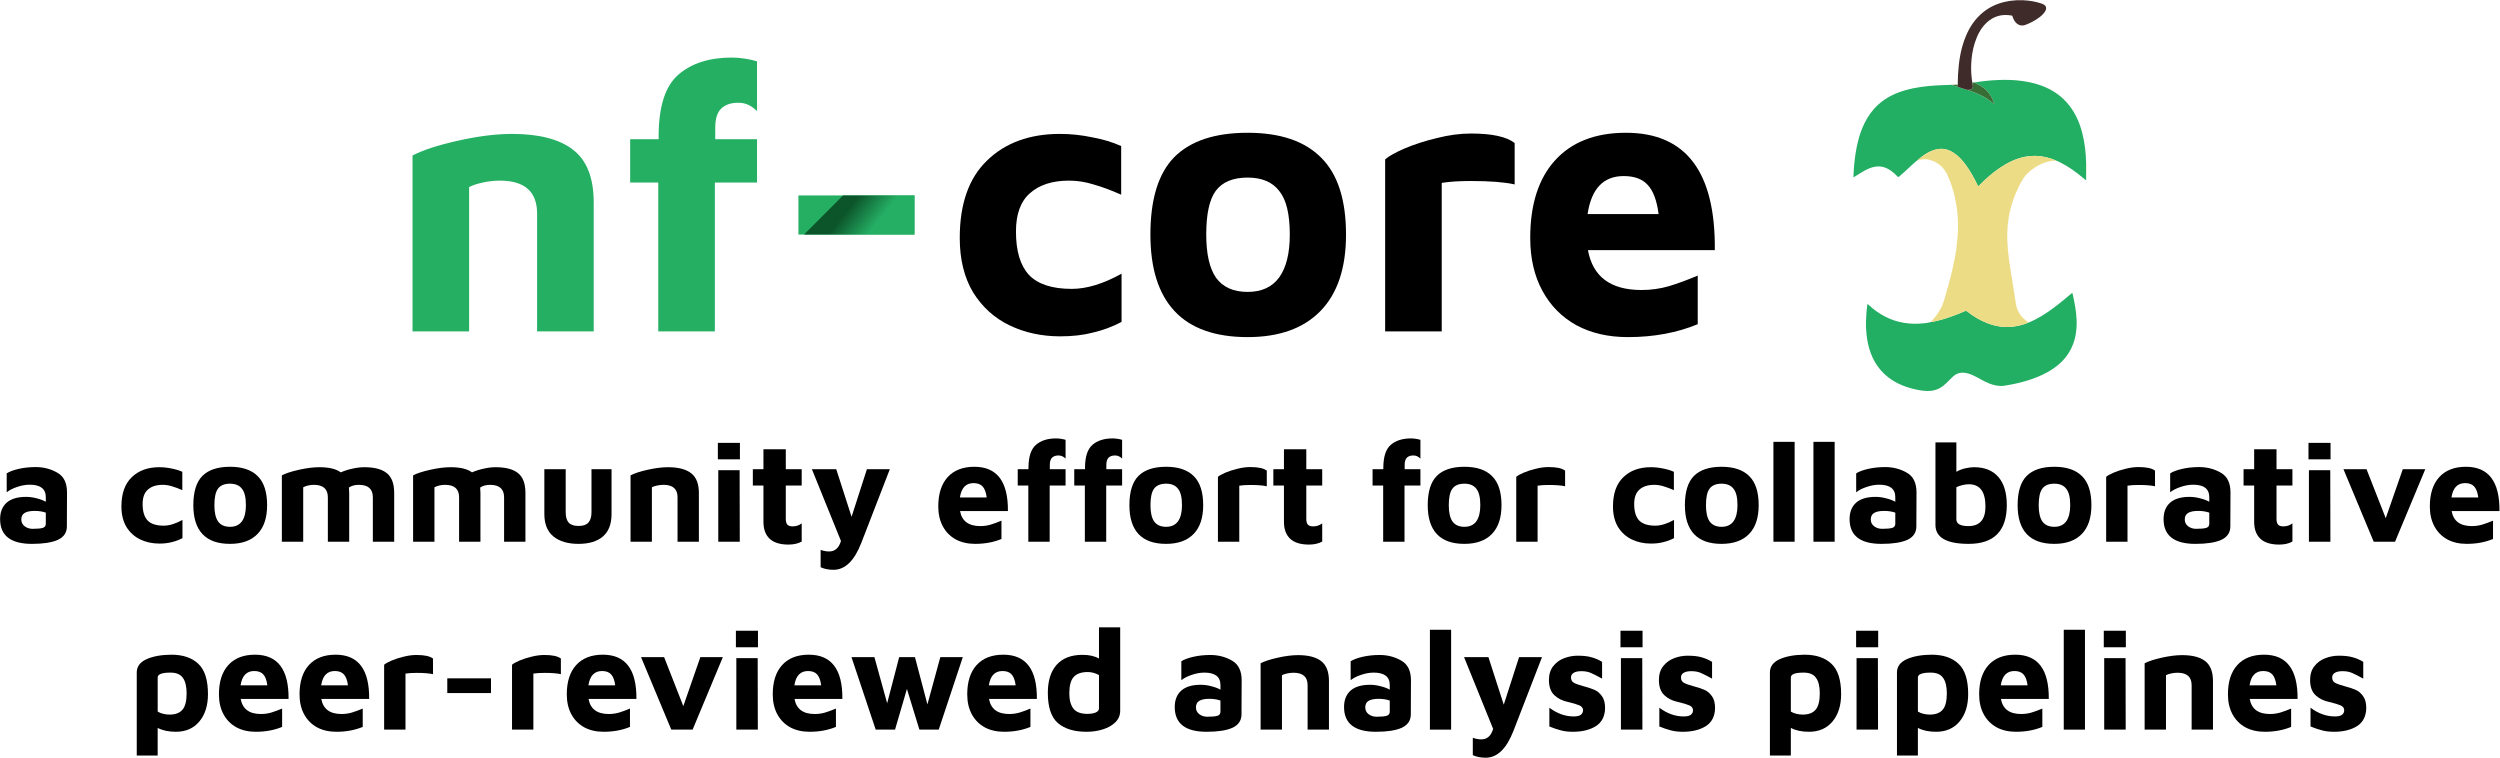 <?xml version="1.0" encoding="UTF-8" standalone="no"?>
<!-- Created with Inkscape (http://www.inkscape.org/) -->

<svg
   xmlns:dc="http://purl.org/dc/elements/1.1/"
   xmlns:cc="http://creativecommons.org/ns#"
   xmlns:rdf="http://www.w3.org/1999/02/22-rdf-syntax-ns#"
   xmlns:svg="http://www.w3.org/2000/svg"
   xmlns="http://www.w3.org/2000/svg"
   xmlns:sodipodi="http://sodipodi.sourceforge.net/DTD/sodipodi-0.dtd"
   xmlns:inkscape="http://www.inkscape.org/namespaces/inkscape"
   version="1.1"
   id="svg2"
   xml:space="preserve"
   width="1841.387"
   height="558.163"
   viewBox="0 0 1841.387 558.163"
   sodipodi:docname="nf-core_jobim2020.svg"
   inkscape:version="0.92.3 (2405546, 2018-03-11)"><defs
     id="defs6"><clipPath
   clipPathUnits="userSpaceOnUse"
   id="clipPath44"><path
     d="m 216,108.995 h 62 v -23 h -62 z"
     id="path42"
     inkscape:connector-curvature="0" /></clipPath><clipPath
   clipPathUnits="userSpaceOnUse"
   id="clipPath50"><path
     d="M 237.867,108.061 216.336,86.444 h 61.094 v 21.617 z"
     id="path48"
     inkscape:connector-curvature="0" /></clipPath><clipPath
   clipPathUnits="userSpaceOnUse"
   id="clipPath60"><path
     d="m 216,86 h 62 v 23 h -62 z"
     id="path58"
     inkscape:connector-curvature="0" /></clipPath><clipPath
   clipPathUnits="userSpaceOnUse"
   id="clipPath70"><path
     d="M 237.867,108.066 216.336,86.449 h 61.094 v 21.617 z"
     id="path68"
     inkscape:connector-curvature="0" /></clipPath><linearGradient
   x1="0"
   y1="0"
   x2="1"
   y2="0"
   gradientUnits="userSpaceOnUse"
   gradientTransform="matrix(37.937,-29.639,-29.639,-37.937,233.15,107.986)"
   spreadMethod="pad"
   id="linearGradient84"><stop
     style="stop-opacity:1;stop-color:#0c542a"
     offset="0"
     id="stop74" /><stop
     style="stop-opacity:1;stop-color:#0c542a"
     offset="0.215"
     id="stop76" /><stop
     style="stop-opacity:1;stop-color:#25af64"
     offset="0.58"
     id="stop78" /><stop
     style="stop-opacity:1;stop-color:#25af64"
     offset="0.847"
     id="stop80" /><stop
     style="stop-opacity:1;stop-color:#25af64"
     offset="1"
     id="stop82" /></linearGradient>





</defs><sodipodi:namedview
     pagecolor="#ffffff"
     bordercolor="#666666"
     borderopacity="1"
     objecttolerance="10"
     gridtolerance="10"
     guidetolerance="10"
     inkscape:pageopacity="0"
     inkscape:pageshadow="2"
     inkscape:window-width="1920"
     inkscape:window-height="1015"
     id="namedview4"
     showgrid="false"
     inkscape:zoom="0.6055312"
     inkscape:cx="734.4757"
     inkscape:cy="208.30072"
     inkscape:window-x="0"
     inkscape:window-y="1080"
     inkscape:window-maximized="1"
     inkscape:current-layer="g10"
     fit-margin-top="0"
     fit-margin-left="0"
     fit-margin-right="0"
     fit-margin-bottom="0" /><g
     id="g10"
     inkscape:groupmode="layer"
     inkscape:label="nf-core"
     transform="matrix(1.333,0,0,-1.333,303.848,287.993)"><g
   id="g498"><g
     id="g338"><g
       id="g306"><path
         d="m 924.754,119.987 v -3.402 c -0.07,-0.02 -0.141,-0.035 -0.211,-0.055 -0.578,0.477 -1.164,0.949 -1.738,1.43 -3.825,3.211 -7.875,6.094 -12.356,8.332 -0.773,0.39 -1.527,0.844 -2.394,1.023 -0.067,0.137 -0.203,0.157 -0.325,0.207 -1.691,0.7 -3.421,1.262 -5.203,1.672 -3.871,0.899 -7.754,0.981 -11.652,0.199 -5.004,-1.007 -9.484,-3.214 -13.68,-6.046 -4.168,-2.813 -7.922,-6.118 -11.445,-9.692 -0.633,-0.644 -0.645,-0.641 -1.035,0.172 -1.875,3.902 -3.934,7.691 -6.516,11.18 -1.969,2.664 -4.168,5.097 -7.023,6.851 -2.879,1.774 -5.961,2.414 -9.285,1.614 -4.082,-0.989 -7.36,-3.368 -10.453,-6.063 -1.883,-1.461 -3.575,-3.137 -5.325,-4.75 -1.57,-1.445 -3.148,-2.883 -4.777,-4.262 -0.297,-0.25 -0.457,-0.246 -0.727,0.035 -1.582,1.661 -3.281,3.18 -5.32,4.278 -2.93,1.574 -5.969,1.769 -9.109,0.746 -2.633,-0.856 -4.961,-2.297 -7.293,-3.738 -0.918,-0.571 -1.774,-1.243 -2.766,-1.692 v 0.231 c 0.137,0.164 0.086,0.363 0.094,0.547 0.148,4.207 0.508,8.394 1.16,12.558 0.898,5.738 2.344,11.317 4.902,16.559 1.914,3.926 4.414,7.426 7.661,10.359 4.265,3.856 9.3,6.293 14.781,7.867 5.937,1.707 12.039,2.414 18.187,2.75 2.434,0.133 4.871,0.192 7.309,0.285 1.183,-0.492 2.441,-0.769 3.656,-1.171 1.781,-0.543 3.567,-1.09 5.348,-1.633 0.906,-0.332 1.812,-0.672 2.722,-1 3.524,-1.27 6.883,-2.848 9.864,-5.16 0.773,-0.598 1.511,-1.235 2.269,-1.883 -0.148,0.562 -0.355,1.086 -0.554,1.613 -1.305,3.457 -3.293,6.367 -6.528,8.316 -1.336,0.809 -2.758,1.454 -4.117,2.215 0.133,0.016 0.266,0.032 0.398,0.051 4.289,0.715 8.61,1.137 12.946,1.309 3.73,0.148 7.465,0.093 11.187,-0.293 4.352,-0.453 8.606,-1.313 12.715,-2.832 6.082,-2.246 11.262,-5.766 15.277,-10.895 3.508,-4.476 5.743,-9.566 7.172,-15.035 1.422,-5.422 2.028,-10.953 2.184,-16.547 v -6.25"
         style="fill:#22ae63;fill-opacity:1;fill-rule:nonzero;stroke:none"
         id="path14"
         inkscape:connector-curvature="0" /><path
         d="m 924.754,126.237 c 0.035,0 0.066,0.008 0.101,0.02 v -6.289 c -0.035,0.007 -0.066,0.011 -0.101,0.015 v 6.254"
         style="fill:#ecdc86;fill-opacity:1;fill-rule:nonzero;stroke:none"
         id="path16"
         inkscape:connector-curvature="0" /><path
         d="m 890.215,215.995 c 0,-0.035 0,-0.07 0.008,-0.106 -1.414,0 -2.825,-0.003 -4.239,-0.003 0.008,0.023 0.02,0.05 0.024,0.074 0,0.012 -0.012,0.023 -0.02,0.035 h 4.231 z"
         style="fill:#a0918f;fill-opacity:1;fill-rule:nonzero;stroke:none"
         id="path18"
         inkscape:connector-curvature="0" /><path
         d="m 892.973,37.811 c 2.386,0.957 4.66,2.133 6.871,3.446 2.633,1.562 5.144,3.308 7.59,5.148 2.062,1.551 4.078,3.16 6.039,4.84 1.132,0.973 2.3,1.902 3.441,2.863 0.231,0.192 0.234,0.11 0.293,-0.125 0.414,-1.554 0.703,-3.136 1.016,-4.711 0.425,-2.148 0.769,-4.312 1.007,-6.488 0.274,-2.508 0.375,-5.035 0.223,-7.555 -0.183,-3.148 -0.75,-6.238 -1.844,-9.207 -0.66,-1.789 -1.527,-3.484 -2.55,-5.093 -1.313,-2.067 -2.879,-3.93 -4.692,-5.571 -2.203,-1.996 -4.637,-3.668 -7.246,-5.109 C 899.578,8.296 895.828,6.866 891.98,5.69 888.305,4.569 884.555,3.757 880.766,3.116 879.738,2.94 878.711,2.757 877.664,2.78 c -2.211,0.059 -4.332,0.555 -6.391,1.352 -3.128,1.215 -5.91,3.109 -8.945,4.511 -1.66,0.77 -3.375,1.336 -5.223,1.461 -2.371,0.16 -4.386,-0.652 -6.082,-2.257 -1.277,-1.204 -2.48,-2.481 -3.734,-3.704 -2.109,-2.062 -4.578,-3.457 -7.512,-3.941 -1.949,-0.324 -3.894,-0.223 -5.843,0.055 -2.704,0.386 -5.352,1.007 -7.95,1.843 -3.793,1.219 -7.324,2.969 -10.488,5.395 -3,2.301 -5.434,5.109 -7.363,8.371 -1.938,3.281 -3.149,6.832 -3.969,10.52 -0.359,1.621 -0.578,3.269 -0.746,4.929 -0.238,2.321 -0.379,4.645 -0.32,6.977 0.086,3.269 0.336,6.531 0.84,9.867 0.39,-0.348 0.738,-0.652 1.085,-0.969 2.11,-1.929 4.399,-3.625 6.86,-5.07 2.781,-1.629 5.73,-2.906 8.851,-3.738 2.114,-0.567 4.266,-0.91 6.454,-1.09 1.804,-0.149 3.613,-0.176 5.406,-0.067 2.117,0.129 4.242,0.278 6.304,0.852 0.262,0.031 0.532,0.043 0.79,0.098 1.894,0.394 3.773,0.843 5.636,1.386 2.141,0.625 4.254,1.328 6.344,2.102 2.035,0.754 4.043,1.578 6.031,2.441 0.586,0.258 0.942,0.145 1.403,-0.211 3.32,-2.57 6.867,-4.754 10.785,-6.296 4.316,-1.704 8.761,-2.524 13.414,-2.141 3.355,0.277 6.562,1.109 9.672,2.355"
         style="fill:#22ae63;fill-opacity:1;fill-rule:nonzero;stroke:none"
         id="path20"
         inkscape:connector-curvature="0" /><path
         d="m 892.973,37.811 c -3.11,-1.246 -6.317,-2.078 -9.672,-2.355 -4.653,-0.383 -9.098,0.437 -13.414,2.141 -3.918,1.542 -7.465,3.726 -10.785,6.296 -0.461,0.356 -0.817,0.469 -1.403,0.211 -1.988,-0.863 -3.996,-1.687 -6.031,-2.441 -2.09,-0.774 -4.203,-1.477 -6.344,-2.102 -1.863,-0.543 -3.742,-0.992 -5.636,-1.386 -0.258,-0.055 -0.528,-0.067 -0.79,-0.098 0.653,0.758 1.305,1.52 1.961,2.277 2.657,3.071 4.524,6.563 5.621,10.469 1.504,5.34 3.075,10.66 4.321,16.07 0.918,3.977 1.726,7.977 2.269,12.024 0.391,2.902 0.637,5.812 0.809,8.738 0.156,2.684 0.113,5.367 -0.055,8.043 -0.504,8.094 -2.281,15.914 -5.562,23.328 -1.965,4.446 -5.348,7.492 -10.149,8.742 -2.074,0.539 -4.144,0.371 -6.183,-0.265 -0.16,-0.051 -0.317,-0.149 -0.496,-0.098 3.093,2.695 6.371,5.074 10.453,6.063 3.324,0.8 6.406,0.16 9.285,-1.614 2.855,-1.754 5.055,-4.187 7.023,-6.851 2.582,-3.489 4.641,-7.278 6.512,-11.18 0.395,-0.812 0.406,-0.816 1.039,-0.172 3.524,3.574 7.277,6.875 11.445,9.692 4.196,2.832 8.676,5.039 13.68,6.046 3.899,0.782 7.781,0.696 11.652,-0.199 1.782,-0.41 3.512,-0.972 5.204,-1.672 0.121,-0.05 0.257,-0.07 0.32,-0.211 -4.969,-0.093 -9.27,-1.992 -13.184,-4.914 -1.89,-1.414 -3.574,-3.039 -4.871,-5.011 -1.082,-1.637 -1.945,-3.403 -2.789,-5.172 -1.723,-3.61 -3.133,-7.34 -4.137,-11.219 -0.859,-3.316 -1.402,-6.68 -1.687,-10.098 -0.223,-2.64 -0.27,-5.289 -0.164,-7.929 0.125,-3.242 0.43,-6.477 0.847,-9.7 0.7,-5.406 1.653,-10.769 2.524,-16.144 0.484,-2.981 0.898,-5.969 1.371,-8.949 0.695,-4.332 3.078,-7.571 6.598,-10.063 0.14,-0.097 0.277,-0.199 0.418,-0.297"
         style="fill:#ecdc86;fill-opacity:1;fill-rule:nonzero;stroke:none"
         id="path22"
         inkscape:connector-curvature="0" /><path
         d="m 885.973,215.886 c 1.414,0 2.828,0.003 4.238,0.003 3.437,-0.156 6.801,-0.734 10.059,-1.851 2.519,-0.863 3.082,-2.512 1.562,-4.695 -1.082,-1.559 -2.578,-2.684 -4.133,-3.727 -2.027,-1.363 -4.195,-2.453 -6.48,-3.312 -2.391,-0.903 -4.672,-0.02 -6.121,2.355 -0.457,0.75 -0.809,1.551 -1.047,2.395 -0.074,0.25 -0.18,0.363 -0.449,0.41 -5.317,0.941 -10.004,-0.285 -13.942,-4.051 -3.203,-3.07 -5.101,-6.914 -6.426,-11.074 -1.199,-3.754 -1.789,-7.614 -1.976,-11.543 -0.168,-3.496 0.066,-6.965 0.605,-10.418 0.11,-0.59 0.25,-1.18 0.313,-1.774 0.074,-0.738 -0.141,-1.379 -0.781,-1.832 -0.668,-0.472 -1.43,-0.39 -2.184,-0.402 l -5.344,1.633 c -0.012,0.426 -0.023,0.847 -0.035,1.269 0.027,1.844 0.035,3.692 0.137,5.535 0.402,7.309 1.504,14.469 4.332,21.282 2.105,5.066 5.078,9.511 9.344,13.027 3.503,2.891 7.5,4.789 11.906,5.848 2.109,0.508 4.254,0.816 6.422,0.922"
         style="fill:#3f2b29;fill-opacity:1;fill-rule:nonzero;stroke:none"
         id="path24"
         inkscape:connector-curvature="0" /><path
         d="m 859.215,166.378 c 0.75,0.011 1.515,-0.071 2.183,0.402 0.637,0.453 0.856,1.098 0.782,1.832 -0.063,0.594 -0.207,1.184 -0.313,1.774 0.332,0.031 0.668,0.062 1.004,0.093 1.359,-0.761 2.781,-1.406 4.117,-2.211 3.235,-1.953 5.223,-4.863 6.528,-8.32 0.199,-0.527 0.402,-1.051 0.554,-1.613 -0.754,0.648 -1.496,1.285 -2.269,1.883 -2.981,2.312 -6.344,3.89 -9.863,5.16 -0.911,0.328 -1.817,0.668 -2.723,1"
         style="fill:#386e35;fill-opacity:1;fill-rule:nonzero;stroke:none"
         id="path26"
         inkscape:connector-curvature="0" /><path
         d="m 853.832,169.276 c 0.012,-0.422 0.023,-0.844 0.031,-1.265 -1.215,0.398 -2.468,0.675 -3.656,1.168 1.211,0.035 2.418,0.066 3.629,0.097"
         style="fill:#386e35;fill-opacity:1;fill-rule:nonzero;stroke:none"
         id="path28"
         inkscape:connector-curvature="0" /></g><g
       id="g274"><path
         d="m 357.983,30.2 q -15.53,0 -28.122,6.086 -12.592,6.086 -20.147,18.259 -7.345,12.382 -7.345,30.011 0,28.332 15.111,42.813 15.111,14.691 40.295,14.691 8.814,0 17.839,-1.889 9.024,-1.679 15.95,-4.827 v -26.863 q -8.605,3.778 -15.32,5.666 -6.716,2.099 -13.432,2.099 -13.851,0 -21.616,-6.926 -7.765,-6.716 -7.765,-21.197 0,-16.16 7.136,-23.925 7.345,-7.765 23.715,-7.765 12.382,0 27.493,8.395 V 38.175 q -7.555,-3.988 -15.74,-5.876 -7.975,-2.099 -18.049,-2.099 z"
         style="font-variant:normal;font-weight:bold;font-size:medium;font-family:'Maven Pro';-inkscape-font-specification:MavenPro-Bold;writing-mode:lr-tb;fill:#000000;fill-opacity:1;fill-rule:nonzero;stroke:none"
         id="path70"
         inkscape:connector-curvature="0" /><path
         d="m 461.448,29.78 q -26.863,0 -40.295,14.271 -13.432,14.271 -13.432,42.393 0,29.382 13.222,42.813 13.432,13.432 40.505,13.432 27.073,0 40.714,-13.851 13.641,-13.641 13.641,-42.393 0,-27.703 -14.061,-42.184 -14.061,-14.481 -40.295,-14.481 z m 0,24.974 q 11.543,0 17.419,7.975 5.876,8.185 5.876,23.715 0,16.999 -5.876,24.135 -5.666,7.345 -17.419,7.345 -12.172,0 -17.629,-7.345 -5.247,-7.136 -5.247,-24.135 0,-16.16 5.457,-23.925 5.666,-7.765 17.419,-7.765 z"
         style="font-variant:normal;font-weight:bold;font-size:medium;font-family:'Maven Pro';-inkscape-font-specification:MavenPro-Bold;writing-mode:lr-tb;fill:#000000;fill-opacity:1;fill-rule:nonzero;stroke:none"
         id="path72"
         inkscape:connector-curvature="0" /><path
         d="m 537.421,127.998 q 3.148,2.728 10.913,6.086 7.975,3.358 17.629,5.666 9.864,2.518 18.888,2.518 17.419,0 24.135,-5.247 v -22.876 q -8.395,1.889 -24.135,1.889 -9.864,0 -16.16,-1.049 V 32.928 h -31.27 z"
         style="font-variant:normal;font-weight:bold;font-size:medium;font-family:'Maven Pro';-inkscape-font-specification:MavenPro-Bold;writing-mode:lr-tb;fill:#000000;fill-opacity:1;fill-rule:nonzero;stroke:none"
         id="path74"
         inkscape:connector-curvature="0" /><path
         d="m 670.477,142.689 q 49.739,0 49.109,-64.849 h -70.096 q 3.987,-22.036 29.591,-22.036 7.765,0 15.111,2.099 7.555,2.309 15.95,5.876 V 36.915 q -17.209,-7.136 -38.616,-7.136 -16.16,0 -28.332,6.506 -12.172,6.716 -18.888,19.098 -6.716,12.382 -6.716,29.172 0,27.703 13.641,42.813 13.851,15.32 39.245,15.32 z m -1.259,-23.925 q -16.789,0 -19.938,-20.987 h 39.245 q -1.469,11.333 -6.086,16.16 -4.407,4.827 -13.222,4.827 z"
         style="font-variant:normal;font-weight:bold;font-size:medium;font-family:'Maven Pro';-inkscape-font-specification:MavenPro-Bold;writing-mode:lr-tb;fill:#000000;fill-opacity:1;fill-rule:nonzero;stroke:none"
         id="path76"
         inkscape:connector-curvature="0" /></g><g
       id="g296"><g
         id="g279"><path
           inkscape:connector-curvature="0"
           id="path60"
           style="font-variant:normal;font-weight:bold;font-size:medium;font-family:'Maven Pro';-inkscape-font-specification:MavenPro-Bold;writing-mode:lr-tb;fill:#24af63;fill-opacity:1;fill-rule:nonzero;stroke:none"
           d="M -3.4332275e-7,130.097 Q 8.185,134.504 24.974,138.282 q 16.789,3.778 30.011,3.778 22.456,0 33.789,-8.814 11.333,-8.814 11.333,-28.962 V 32.928 H 68.837 v 65.059 q 0,18.259 -20.567,18.259 -4.617,0 -9.444,-1.049 -4.827,-1.049 -7.555,-2.518 V 32.928 H -3.4332275e-7 Z" /><path
           inkscape:connector-curvature="0"
           id="path62"
           style="font-variant:normal;font-weight:bold;font-size:medium;font-family:'Maven Pro';-inkscape-font-specification:MavenPro-Bold;writing-mode:lr-tb;fill:#24af63;fill-opacity:1;fill-rule:nonzero;stroke:none"
           d="m 135.785,115.196 h -15.53 v 23.925 h 15.74 v 2.518 q 0.21,23.925 10.913,33.159 10.913,9.444 29.591,9.444 3.358,0 7.345,-0.63 3.987,-0.63 6.506,-1.469 V 154.652 q -2.309,2.309 -4.617,3.358 -2.309,1.259 -5.876,1.259 -5.876,0 -9.234,-3.148 -3.358,-3.148 -3.358,-10.703 v -6.296 h 23.086 v -23.925 H 167.055 V 32.928 h -31.27 z" /><path
           inkscape:connector-curvature="0"
           id="path64"
           style="font-variant:normal;font-weight:bold;font-size:medium;font-family:'Maven Pro';-inkscape-font-specification:MavenPro-Bold;writing-mode:lr-tb;fill:#24af63;fill-opacity:1;fill-rule:nonzero;stroke:none"
           d="m 213.226,108.061 h 64.01 V 86.444 h -64.01 z" /></g><g
         id="g38"><g
           clip-path="url(#clipPath44)"
           id="g40"><g
             clip-path="url(#clipPath50)"
             id="g46"><g
               transform="translate(0,-0.005)"
               id="g52"><g
                 id="g54"><g
                   clip-path="url(#clipPath60)"
                   id="g56"><g
                     id="g62"><g
                       id="g64"><g
                         clip-path="url(#clipPath70)"
                         id="g66"><g
                           id="g72"><path
                             inkscape:connector-curvature="0"
                             id="path86"
                             style="fill:url(#linearGradient84);stroke:none"
                             d="M 237.867,108.066 216.336,86.449 h 61.094 v 21.617 z" /></g></g></g></g></g></g></g></g></g></g></g></g><g
     id="g402"><path
       inkscape:connector-curvature="0"
       id="path83"
       style="font-variant:normal;font-weight:bold;font-size:medium;font-family:'Maven Pro';-inkscape-font-specification:MavenPro-Bold;text-align:center;writing-mode:lr-tb;text-anchor:middle;fill:#000000;fill-opacity:1;fill-rule:nonzero;stroke:none;stroke-width:0.377"
       d="m -208.252,-42.03 q 6.571,0 11.955,-3.088 5.384,-3.008 5.384,-10.925 l -0.079,-18.922 q -0.079,-4.988 -4.988,-7.284 -4.909,-2.217 -14.33,-2.217 -17.576,0 -17.576,13.696 0,5.779 3.563,9.025 3.642,3.246 10.767,3.246 2.929,0 5.859,-0.792 2.929,-0.713 5.067,-1.9 v 2.533 q 0,6.888 -8.867,6.888 -3.404,0 -7.046,-1.267 -3.563,-1.188 -5.7,-2.929 v 10.45 q 2.138,1.425 6.492,2.454 4.434,1.029 9.5,1.029 z m -1.663,-34.122 q 4.117,0 5.7,0.554 1.583,0.554 1.583,2.217 v 6.175 q -2.771,0.95 -6.096,0.95 -3.879,0 -5.7,-1.188 -1.742,-1.108 -1.742,-3.563 0,-2.296 1.821,-3.721 1.9,-1.425 4.434,-1.425 z" /><path
       inkscape:connector-curvature="0"
       id="path85"
       style="font-variant:normal;font-weight:bold;font-size:medium;font-family:'Maven Pro';-inkscape-font-specification:MavenPro-Bold;text-align:center;writing-mode:lr-tb;text-anchor:middle;fill:#000000;fill-opacity:1;fill-rule:nonzero;stroke:none;stroke-width:0.377"
       d="m -139.877,-84.307 q -5.859,0 -10.609,2.296 -4.75,2.296 -7.6,6.888 -2.771,4.671 -2.771,11.321 0,10.688 5.7,16.151 5.7,5.542 15.201,5.542 3.325,0 6.729,-0.713 3.404,-0.633 6.017,-1.821 v -10.134 q -3.246,1.425 -5.779,2.138 -2.533,0.792 -5.067,0.792 -5.225,0 -8.155,-2.613 -2.929,-2.533 -2.929,-7.996 0,-6.096 2.692,-9.025 2.771,-2.929 8.946,-2.929 4.671,0 10.371,3.167 v -10.055 q -2.85,-1.504 -5.938,-2.217 -3.008,-0.792 -6.809,-0.792 z" /><path
       inkscape:connector-curvature="0"
       id="path87"
       style="font-variant:normal;font-weight:bold;font-size:medium;font-family:'Maven Pro';-inkscape-font-specification:MavenPro-Bold;text-align:center;writing-mode:lr-tb;text-anchor:middle;fill:#000000;fill-opacity:1;fill-rule:nonzero;stroke:none;stroke-width:0.377"
       d="m -100.85,-84.465 q -10.134,0 -15.201,5.384 -5.067,5.384 -5.067,15.992 0,11.084 4.988,16.151 5.067,5.067 15.28,5.067 10.213,0 15.359,-5.225 5.146,-5.146 5.146,-15.992 0,-10.45 -5.304,-15.913 -5.304,-5.463 -15.201,-5.463 z m 0,9.421 q 4.354,0 6.571,3.008 2.217,3.088 2.217,8.946 0,6.413 -2.217,9.105 -2.138,2.771 -6.571,2.771 -4.592,0 -6.65,-2.771 -1.979,-2.692 -1.979,-9.105 0,-6.096 2.058,-9.025 2.138,-2.929 6.571,-2.929 z" /><path
       inkscape:connector-curvature="0"
       id="path89"
       style="font-variant:normal;font-weight:bold;font-size:medium;font-family:'Maven Pro';-inkscape-font-specification:MavenPro-Bold;text-align:center;writing-mode:lr-tb;text-anchor:middle;fill:#000000;fill-opacity:1;fill-rule:nonzero;stroke:none;stroke-width:0.377"
       d="m -26.601,-42.109 q 8.392,0 12.43,-3.325 4.038,-3.246 4.038,-10.925 v -26.918 h -11.796 v 24.543 q 0,6.888 -7.759,6.888 -3.246,0 -5.463,-1.504 0.158,-1.9 0.158,-3.008 v -26.918 h -11.796 v 24.543 q 0,6.888 -7.759,6.888 -3.167,0 -5.859,-1.346 v -30.085 h -11.796 v 36.656 q 3.088,1.663 9.421,3.088 6.334,1.425 11.321,1.425 7.996,0 11.796,-2.85 3.088,1.346 6.492,2.058 3.483,0.792 6.571,0.792 z" /><path
       inkscape:connector-curvature="0"
       id="path91"
       style="font-variant:normal;font-weight:bold;font-size:medium;font-family:'Maven Pro';-inkscape-font-specification:MavenPro-Bold;text-align:center;writing-mode:lr-tb;text-anchor:middle;fill:#000000;fill-opacity:1;fill-rule:nonzero;stroke:none;stroke-width:0.377"
       d="m 45.92,-42.109 q 8.392,0 12.43,-3.325 4.038,-3.246 4.038,-10.925 V -83.278 H 50.591 v 24.543 q 0,6.888 -7.759,6.888 -3.246,0 -5.463,-1.504 0.158,-1.9 0.158,-3.008 V -83.278 H 25.732 v 24.543 q 0,6.888 -7.759,6.888 -3.167,0 -5.859,-1.346 V -83.278 H 0.318 v 36.656 q 3.088,1.663 9.421,3.088 6.334,1.425 11.321,1.425 7.996,0 11.796,-2.85 3.088,1.346 6.492,2.058 3.483,0.792 6.571,0.792 z" /><path
       inkscape:connector-curvature="0"
       id="path93"
       style="font-variant:normal;font-weight:bold;font-size:medium;font-family:'Maven Pro';-inkscape-font-specification:MavenPro-Bold;text-align:center;writing-mode:lr-tb;text-anchor:middle;fill:#000000;fill-opacity:1;fill-rule:nonzero;stroke:none;stroke-width:0.377"
       d="m 91.681,-84.465 q -8.788,0 -13.855,4.117 -4.988,4.117 -4.988,12.35 v 24.78 h 11.796 v -23.83 q 0,-3.8 1.663,-5.7 1.742,-1.821 5.463,-1.821 3.721,0 5.384,1.821 1.742,1.9 1.742,5.7 v 23.83 H 109.97 V -67.998 q 0,-8.313 -4.829,-12.43 -4.75,-4.038 -13.459,-4.038 z" /><path
       inkscape:connector-curvature="0"
       id="path95"
       style="font-variant:normal;font-weight:bold;font-size:medium;font-family:'Maven Pro';-inkscape-font-specification:MavenPro-Bold;text-align:center;writing-mode:lr-tb;text-anchor:middle;fill:#000000;fill-opacity:1;fill-rule:nonzero;stroke:none;stroke-width:0.377"
       d="m 120.465,-46.622 q 3.088,1.663 9.421,3.088 6.334,1.425 11.321,1.425 8.471,0 12.746,-3.325 4.275,-3.325 4.275,-10.925 v -26.918 h -11.796 v 24.543 q 0,6.888 -7.759,6.888 -1.742,0 -3.563,-0.396 -1.821,-0.396 -2.85,-0.95 v -30.085 h -11.796 z" /><path
       inkscape:connector-curvature="0"
       id="path97"
       style="font-variant:normal;font-weight:bold;font-size:medium;font-family:'Maven Pro';-inkscape-font-specification:MavenPro-Bold;text-align:center;writing-mode:lr-tb;text-anchor:middle;fill:#000000;fill-opacity:1;fill-rule:nonzero;stroke:none;stroke-width:0.377"
       d="m 168.709,-28.651 h 12.192 v -9.105 H 168.709 Z m 0.238,-15.121 h 11.796 l 0.079,-39.506 h -11.875 z" /><path
       inkscape:connector-curvature="0"
       id="path99"
       style="font-variant:normal;font-weight:bold;font-size:medium;font-family:'Maven Pro';-inkscape-font-specification:MavenPro-Bold;text-align:center;writing-mode:lr-tb;text-anchor:middle;fill:#000000;fill-opacity:1;fill-rule:nonzero;stroke:none;stroke-width:0.377"
       d="m 207.673,-84.861 q -6.888,0 -10.371,3.246 -3.404,3.246 -3.404,9.342 v 20.03 h -5.859 v 9.025 h 5.859 v 11.005 h 12.35 v -11.005 h 8.788 v -9.025 h -8.788 v -18.526 q 0,-2.058 0.871,-3.088 0.871,-0.95 2.929,-0.95 1.267,0 2.613,0.396 1.346,0.475 2.375,1.267 v -10.055 q -3.008,-1.663 -7.363,-1.663 z" /><path
       inkscape:connector-curvature="0"
       id="path101"
       style="font-variant:normal;font-weight:bold;font-size:medium;font-family:'Maven Pro';-inkscape-font-specification:MavenPro-Bold;text-align:center;writing-mode:lr-tb;text-anchor:middle;fill:#000000;fill-opacity:1;fill-rule:nonzero;stroke:none;stroke-width:0.377"
       d="m 263.734,-43.218 -15.755,-40.693 q -5.779,-14.884 -15.359,-14.884 -4.117,0 -7.125,1.425 v 9.58 q 2.375,-0.871 4.671,-0.871 2.375,0 3.958,1.346 1.663,1.346 2.613,4.434 l -16.071,39.664 h 13.459 l 8.471,-26.284 8.471,26.284 z" /><path
       inkscape:connector-curvature="0"
       id="path103"
       style="font-variant:normal;font-weight:bold;font-size:medium;font-family:'Maven Pro';-inkscape-font-specification:MavenPro-Bold;text-align:center;writing-mode:lr-tb;text-anchor:middle;fill:#000000;fill-opacity:1;fill-rule:nonzero;stroke:none;stroke-width:0.377"
       d="m 310.455,-41.872 q 18.763,0 18.526,-24.463 h -26.443 q 1.504,-8.313 11.163,-8.313 2.929,0 5.7,0.792 2.85,0.871 6.017,2.217 v -10.134 q -6.492,-2.692 -14.567,-2.692 -6.096,0 -10.688,2.454 -4.592,2.533 -7.125,7.204 -2.533,4.671 -2.533,11.005 0,10.45 5.146,16.151 5.225,5.779 14.805,5.779 z m -0.475,-9.025 q -6.334,0 -7.521,-7.917 h 14.805 q -0.554,4.275 -2.296,6.096 -1.663,1.821 -4.988,1.821 z" /><path
       inkscape:connector-curvature="0"
       id="path105"
       style="font-variant:normal;font-weight:bold;font-size:medium;font-family:'Maven Pro';-inkscape-font-specification:MavenPro-Bold;text-align:center;writing-mode:lr-tb;text-anchor:middle;fill:#000000;fill-opacity:1;fill-rule:nonzero;stroke:none;stroke-width:0.377"
       d="m 340.262,-52.243 h -5.859 v 9.025 h 5.938 v 0.95 q 0.079,9.025 4.117,12.509 4.117,3.563 11.163,3.563 1.267,0 2.771,-0.238 1.504,-0.238 2.454,-0.554 v -10.371 q -0.871,0.871 -1.742,1.267 -0.871,0.475 -2.217,0.475 -2.217,0 -3.483,-1.188 -1.267,-1.188 -1.267,-4.038 v -2.375 h 8.709 v -9.025 h -8.788 v -31.035 h -11.796 z" /><path
       inkscape:connector-curvature="0"
       id="path107"
       style="font-variant:normal;font-weight:bold;font-size:medium;font-family:'Maven Pro';-inkscape-font-specification:MavenPro-Bold;text-align:center;writing-mode:lr-tb;text-anchor:middle;fill:#000000;fill-opacity:1;fill-rule:nonzero;stroke:none;stroke-width:0.377"
       d="m 371.497,-52.243 h -5.859 v 9.025 h 5.938 v 0.95 q 0.079,9.025 4.117,12.509 4.117,3.563 11.163,3.563 1.267,0 2.771,-0.238 1.504,-0.238 2.454,-0.554 v -10.371 q -0.871,0.871 -1.742,1.267 -0.871,0.475 -2.217,0.475 -2.217,0 -3.483,-1.188 -1.267,-1.188 -1.267,-4.038 v -2.375 h 8.709 v -9.025 h -8.788 V -83.278 H 371.497 Z" /><path
       inkscape:connector-curvature="0"
       id="path109"
       style="font-variant:normal;font-weight:bold;font-size:medium;font-family:'Maven Pro';-inkscape-font-specification:MavenPro-Bold;text-align:center;writing-mode:lr-tb;text-anchor:middle;fill:#000000;fill-opacity:1;fill-rule:nonzero;stroke:none;stroke-width:0.377"
       d="m 416.383,-84.465 q -10.134,0 -15.201,5.384 -5.067,5.384 -5.067,15.992 0,11.084 4.988,16.151 5.067,5.067 15.28,5.067 10.213,0 15.359,-5.225 5.146,-5.146 5.146,-15.992 0,-10.45 -5.304,-15.913 -5.304,-5.463 -15.201,-5.463 z m 0,9.421 q 4.354,0 6.571,3.008 2.217,3.088 2.217,8.946 0,6.413 -2.217,9.105 -2.138,2.771 -6.571,2.771 -4.592,0 -6.65,-2.771 -1.979,-2.692 -1.979,-9.105 0,-6.096 2.058,-9.025 2.138,-2.929 6.571,-2.929 z" /><path
       inkscape:connector-curvature="0"
       id="path111"
       style="font-variant:normal;font-weight:bold;font-size:medium;font-family:'Maven Pro';-inkscape-font-specification:MavenPro-Bold;text-align:center;writing-mode:lr-tb;text-anchor:middle;fill:#000000;fill-opacity:1;fill-rule:nonzero;stroke:none;stroke-width:0.377"
       d="m 445.03,-47.414 q 1.188,1.029 4.117,2.296 3.008,1.267 6.65,2.138 3.721,0.95 7.125,0.95 6.571,0 9.105,-1.979 v -8.63 q -3.167,0.713 -9.105,0.713 -3.721,0 -6.096,-0.396 v -30.955 h -11.796 z" /><path
       inkscape:connector-curvature="0"
       id="path113"
       style="font-variant:normal;font-weight:bold;font-size:medium;font-family:'Maven Pro';-inkscape-font-specification:MavenPro-Bold;text-align:center;writing-mode:lr-tb;text-anchor:middle;fill:#000000;fill-opacity:1;fill-rule:nonzero;stroke:none;stroke-width:0.377"
       d="m 495.282,-84.861 q -6.888,0 -10.371,3.246 -3.404,3.246 -3.404,9.342 v 20.03 h -5.859 v 9.025 h 5.859 v 11.005 h 12.351 v -11.005 h 8.788 v -9.025 h -8.788 v -18.526 q 0,-2.058 0.871,-3.088 0.871,-0.95 2.929,-0.95 1.267,0 2.613,0.396 1.346,0.475 2.375,1.267 v -10.055 q -3.008,-1.663 -7.363,-1.663 z" /><path
       inkscape:connector-curvature="0"
       id="path115"
       style="font-variant:normal;font-weight:bold;font-size:medium;font-family:'Maven Pro';-inkscape-font-specification:MavenPro-Bold;text-align:center;writing-mode:lr-tb;text-anchor:middle;fill:#000000;fill-opacity:1;fill-rule:nonzero;stroke:none;stroke-width:0.377"
       d="m 536.331,-52.243 h -5.859 v 9.025 h 5.938 v 0.95 q 0.079,9.025 4.117,12.509 4.117,3.563 11.163,3.563 1.267,0 2.771,-0.238 1.504,-0.238 2.454,-0.554 v -10.371 q -0.871,0.871 -1.742,1.267 -0.871,0.475 -2.217,0.475 -2.217,0 -3.483,-1.188 -1.267,-1.188 -1.267,-4.038 v -2.375 h 8.709 v -9.025 h -8.788 v -31.035 h -11.796 z" /><path
       inkscape:connector-curvature="0"
       id="path117"
       style="font-variant:normal;font-weight:bold;font-size:medium;font-family:'Maven Pro';-inkscape-font-specification:MavenPro-Bold;text-align:center;writing-mode:lr-tb;text-anchor:middle;fill:#000000;fill-opacity:1;fill-rule:nonzero;stroke:none;stroke-width:0.377"
       d="m 581.217,-84.465 q -10.134,0 -15.201,5.384 -5.067,5.384 -5.067,15.992 0,11.084 4.988,16.151 5.067,5.067 15.28,5.067 10.213,0 15.359,-5.225 5.146,-5.146 5.146,-15.992 0,-10.45 -5.304,-15.913 -5.304,-5.463 -15.201,-5.463 z m 0,9.421 q 4.354,0 6.571,3.008 2.217,3.088 2.217,8.946 0,6.413 -2.217,9.105 -2.138,2.771 -6.571,2.771 -4.592,0 -6.65,-2.771 -1.979,-2.692 -1.979,-9.105 0,-6.096 2.058,-9.025 2.138,-2.929 6.571,-2.929 z" /><path
       inkscape:connector-curvature="0"
       id="path119"
       style="font-variant:normal;font-weight:bold;font-size:medium;font-family:'Maven Pro';-inkscape-font-specification:MavenPro-Bold;text-align:center;writing-mode:lr-tb;text-anchor:middle;fill:#000000;fill-opacity:1;fill-rule:nonzero;stroke:none;stroke-width:0.377"
       d="m 609.864,-47.414 q 1.188,1.029 4.117,2.296 3.008,1.267 6.65,2.138 3.721,0.95 7.125,0.95 6.571,0 9.105,-1.979 v -8.63 q -3.167,0.713 -9.105,0.713 -3.721,0 -6.096,-0.396 v -30.955 h -11.796 z" /><path
       inkscape:connector-curvature="0"
       id="path121"
       style="font-variant:normal;font-weight:bold;font-size:medium;font-family:'Maven Pro';-inkscape-font-specification:MavenPro-Bold;text-align:center;writing-mode:lr-tb;text-anchor:middle;fill:#000000;fill-opacity:1;fill-rule:nonzero;stroke:none;stroke-width:0.377"
       d="m 684.294,-84.307 q -5.859,0 -10.609,2.296 -4.75,2.296 -7.6,6.888 -2.771,4.671 -2.771,11.321 0,10.688 5.7,16.151 5.7,5.542 15.201,5.542 3.325,0 6.729,-0.713 3.404,-0.633 6.017,-1.821 v -10.134 q -3.246,1.425 -5.779,2.138 -2.533,0.792 -5.067,0.792 -5.225,0 -8.154,-2.613 -2.929,-2.533 -2.929,-7.996 0,-6.096 2.692,-9.025 2.771,-2.929 8.946,-2.929 4.671,0 10.371,3.167 v -10.055 q -2.85,-1.504 -5.938,-2.217 -3.008,-0.792 -6.809,-0.792 z" /><path
       inkscape:connector-curvature="0"
       id="path123"
       style="font-variant:normal;font-weight:bold;font-size:medium;font-family:'Maven Pro';-inkscape-font-specification:MavenPro-Bold;text-align:center;writing-mode:lr-tb;text-anchor:middle;fill:#000000;fill-opacity:1;fill-rule:nonzero;stroke:none;stroke-width:0.377"
       d="m 723.321,-84.465 q -10.134,0 -15.201,5.384 -5.067,5.384 -5.067,15.992 0,11.084 4.988,16.151 5.067,5.067 15.28,5.067 10.213,0 15.359,-5.225 5.146,-5.146 5.146,-15.992 0,-10.45 -5.304,-15.913 -5.304,-5.463 -15.201,-5.463 z m 0,9.421 q 4.354,0 6.571,3.008 2.217,3.088 2.217,8.946 0,6.413 -2.217,9.105 -2.138,2.771 -6.571,2.771 -4.592,0 -6.65,-2.771 -1.979,-2.692 -1.979,-9.105 0,-6.096 2.058,-9.025 2.138,-2.929 6.571,-2.929 z" /><path
       inkscape:connector-curvature="0"
       id="path125"
       style="font-variant:normal;font-weight:bold;font-size:medium;font-family:'Maven Pro';-inkscape-font-specification:MavenPro-Bold;text-align:center;writing-mode:lr-tb;text-anchor:middle;fill:#000000;fill-opacity:1;fill-rule:nonzero;stroke:none;stroke-width:0.377"
       d="m 751.968,-83.278 v 55.181 h 11.717 v -55.181 z" /><path
       inkscape:connector-curvature="0"
       id="path127"
       style="font-variant:normal;font-weight:bold;font-size:medium;font-family:'Maven Pro';-inkscape-font-specification:MavenPro-Bold;text-align:center;writing-mode:lr-tb;text-anchor:middle;fill:#000000;fill-opacity:1;fill-rule:nonzero;stroke:none;stroke-width:0.377"
       d="m 774.08,-83.278 v 55.181 h 11.717 v -55.181 z" /><path
       inkscape:connector-curvature="0"
       id="path129"
       style="font-variant:normal;font-weight:bold;font-size:medium;font-family:'Maven Pro';-inkscape-font-specification:MavenPro-Bold;text-align:center;writing-mode:lr-tb;text-anchor:middle;fill:#000000;fill-opacity:1;fill-rule:nonzero;stroke:none;stroke-width:0.377"
       d="m 813.688,-42.03 q 6.571,0 11.955,-3.088 5.384,-3.008 5.384,-10.925 l -0.079,-18.922 q -0.079,-4.988 -4.988,-7.284 -4.909,-2.217 -14.33,-2.217 -17.576,0 -17.576,13.696 0,5.779 3.563,9.025 3.642,3.246 10.767,3.246 2.929,0 5.859,-0.792 2.929,-0.713 5.067,-1.9 v 2.533 q 0,6.888 -8.867,6.888 -3.404,0 -7.046,-1.267 -3.563,-1.188 -5.7,-2.929 v 10.45 q 2.138,1.425 6.492,2.454 4.434,1.029 9.5,1.029 z m -1.663,-34.122 q 4.117,0 5.7,0.554 1.583,0.554 1.583,2.217 v 6.175 q -2.771,0.95 -6.096,0.95 -3.879,0 -5.7,-1.188 -1.742,-1.108 -1.742,-3.563 0,-2.296 1.821,-3.721 1.9,-1.425 4.434,-1.425 z" /><path
       inkscape:connector-curvature="0"
       id="path131"
       style="font-variant:normal;font-weight:bold;font-size:medium;font-family:'Maven Pro';-inkscape-font-specification:MavenPro-Bold;text-align:center;writing-mode:lr-tb;text-anchor:middle;fill:#000000;fill-opacity:1;fill-rule:nonzero;stroke:none;stroke-width:0.377"
       d="m 862.795,-42.109 q 8.788,0 13.459,-5.384 4.671,-5.384 4.671,-15.596 -0.079,-21.376 -21.059,-21.376 -18.367,0 -18.367,10.45 v 45.602 h 11.559 v -16.23 q 2.138,1.267 4.829,1.9 2.771,0.633 4.909,0.633 z m -3.088,-32.539 q 9.421,0 9.421,10.846 0,12.271 -9.184,12.271 -1.663,0 -3.563,-0.475 -1.9,-0.396 -3.325,-1.188 v -17.734 q 0,-3.721 6.65,-3.721 z" /><path
       inkscape:connector-curvature="0"
       id="path133"
       style="font-variant:normal;font-weight:bold;font-size:medium;font-family:'Maven Pro';-inkscape-font-specification:MavenPro-Bold;text-align:center;writing-mode:lr-tb;text-anchor:middle;fill:#000000;fill-opacity:1;fill-rule:nonzero;stroke:none;stroke-width:0.377"
       d="m 907.174,-84.465 q -10.134,0 -15.201,5.384 -5.067,5.384 -5.067,15.992 0,11.084 4.988,16.151 5.067,5.067 15.28,5.067 10.213,0 15.359,-5.225 5.146,-5.146 5.146,-15.992 0,-10.45 -5.304,-15.913 -5.304,-5.463 -15.201,-5.463 z m 0,9.421 q 4.354,0 6.571,3.008 2.217,3.088 2.217,8.946 0,6.413 -2.217,9.105 -2.138,2.771 -6.571,2.771 -4.592,0 -6.65,-2.771 -1.979,-2.692 -1.979,-9.105 0,-6.096 2.058,-9.025 2.138,-2.929 6.571,-2.929 z" /><path
       inkscape:connector-curvature="0"
       id="path135"
       style="font-variant:normal;font-weight:bold;font-size:medium;font-family:'Maven Pro';-inkscape-font-specification:MavenPro-Bold;text-align:center;writing-mode:lr-tb;text-anchor:middle;fill:#000000;fill-opacity:1;fill-rule:nonzero;stroke:none;stroke-width:0.377"
       d="m 935.821,-47.414 q 1.188,1.029 4.117,2.296 3.008,1.267 6.65,2.138 3.721,0.95 7.125,0.95 6.571,0 9.105,-1.979 v -8.63 q -3.167,0.713 -9.105,0.713 -3.721,0 -6.096,-0.396 v -30.955 h -11.796 z" /><path
       inkscape:connector-curvature="0"
       id="path137"
       style="font-variant:normal;font-weight:bold;font-size:medium;font-family:'Maven Pro';-inkscape-font-specification:MavenPro-Bold;text-align:center;writing-mode:lr-tb;text-anchor:middle;fill:#000000;fill-opacity:1;fill-rule:nonzero;stroke:none;stroke-width:0.377"
       d="m 987.181,-42.03 q 6.571,0 11.955,-3.088 5.384,-3.008 5.384,-10.925 l -0.079,-18.922 q -0.079,-4.988 -4.988,-7.284 -4.909,-2.217 -14.33,-2.217 -17.576,0 -17.576,13.696 0,5.779 3.563,9.025 3.642,3.246 10.767,3.246 2.929,0 5.859,-0.792 2.929,-0.713 5.067,-1.9 v 2.533 q 0,6.888 -8.867,6.888 -3.404,0 -7.046,-1.267 -3.563,-1.188 -5.7,-2.929 v 10.45 q 2.138,1.425 6.492,2.454 4.434,1.029 9.5,1.029 z m -1.663,-34.122 q 4.117,0 5.7,0.554 1.583,0.554 1.583,2.217 v 6.175 q -2.771,0.95 -6.096,0.95 -3.879,0 -5.7,-1.188 -1.742,-1.108 -1.742,-3.563 0,-2.296 1.821,-3.721 1.9,-1.425 4.434,-1.425 z" /><path
       inkscape:connector-curvature="0"
       id="path139"
       style="font-variant:normal;font-weight:bold;font-size:medium;font-family:'Maven Pro';-inkscape-font-specification:MavenPro-Bold;text-align:center;writing-mode:lr-tb;text-anchor:middle;fill:#000000;fill-opacity:1;fill-rule:nonzero;stroke:none;stroke-width:0.377"
       d="m 1031.379,-84.861 q -6.888,0 -10.371,3.246 -3.404,3.246 -3.404,9.342 v 20.03 h -5.859 v 9.025 h 5.859 v 11.005 h 12.351 v -11.005 h 8.788 v -9.025 h -8.788 v -18.526 q 0,-2.058 0.871,-3.088 0.871,-0.95 2.929,-0.95 1.267,0 2.613,0.396 1.346,0.475 2.375,1.267 v -10.055 q -3.009,-1.663 -7.363,-1.663 z" /><path
       inkscape:connector-curvature="0"
       id="path141"
       style="font-variant:normal;font-weight:bold;font-size:medium;font-family:'Maven Pro';-inkscape-font-specification:MavenPro-Bold;text-align:center;writing-mode:lr-tb;text-anchor:middle;fill:#000000;fill-opacity:1;fill-rule:nonzero;stroke:none;stroke-width:0.377"
       d="m 1047.618,-28.651 h 12.192 v -9.105 h -12.192 z m 0.237,-15.121 h 11.796 l 0.079,-39.506 h -11.876 z" /><path
       inkscape:connector-curvature="0"
       id="path143"
       style="font-variant:normal;font-weight:bold;font-size:medium;font-family:'Maven Pro';-inkscape-font-specification:MavenPro-Bold;text-align:center;writing-mode:lr-tb;text-anchor:middle;fill:#000000;fill-opacity:1;fill-rule:nonzero;stroke:none;stroke-width:0.377"
       d="m 1112.154,-43.218 -16.705,-40.06 h -11.796 l -16.705,40.06 h 12.746 l 10.609,-27.076 9.421,27.076 z" /><path
       inkscape:connector-curvature="0"
       id="path145"
       style="font-variant:normal;font-weight:bold;font-size:medium;font-family:'Maven Pro';-inkscape-font-specification:MavenPro-Bold;text-align:center;writing-mode:lr-tb;text-anchor:middle;fill:#000000;fill-opacity:1;fill-rule:nonzero;stroke:none;stroke-width:0.377"
       d="m 1134.625,-41.872 q 18.763,0 18.526,-24.463 h -26.443 q 1.504,-8.313 11.163,-8.313 2.929,0 5.7,0.792 2.85,0.871 6.017,2.217 v -10.134 q -6.492,-2.692 -14.567,-2.692 -6.096,0 -10.688,2.454 -4.592,2.533 -7.125,7.204 -2.534,4.671 -2.534,11.005 0,10.45 5.146,16.151 5.225,5.779 14.805,5.779 z m -0.475,-9.025 q -6.334,0 -7.521,-7.917 h 14.805 q -0.554,4.275 -2.296,6.096 -1.663,1.821 -4.988,1.821 z" /><path
       inkscape:connector-curvature="0"
       id="path147"
       style="font-variant:normal;font-weight:bold;font-size:medium;font-family:'Maven Pro';-inkscape-font-specification:MavenPro-Bold;text-align:center;writing-mode:lr-tb;text-anchor:middle;fill:#000000;fill-opacity:1;fill-rule:nonzero;stroke:none;stroke-width:0.377"
       d="m -133.298,-145.704 q 9.659,0 14.963,-5.067 5.304,-4.988 5.304,-16.705 0,-9.421 -4.75,-15.121 -4.75,-5.7 -12.984,-5.7 -6.017,0 -10.055,2.138 v -15.28 h -11.559 v 45.919 q 0,4.829 5.304,7.284 5.384,2.454 13.776,2.533 z m -0.95,-33.093 q 4.829,0 7.125,2.692 2.296,2.692 2.296,9.025 0,5.7 -2.058,8.55 -1.979,2.929 -6.888,2.929 -7.046,0 -7.046,-2.692 v -18.842 q 1.425,-0.871 3.167,-1.267 1.742,-0.396 3.404,-0.396 z" /><path
       inkscape:connector-curvature="0"
       id="path149"
       style="font-variant:normal;font-weight:bold;font-size:medium;font-family:'Maven Pro';-inkscape-font-specification:MavenPro-Bold;text-align:center;writing-mode:lr-tb;text-anchor:middle;fill:#000000;fill-opacity:1;fill-rule:nonzero;stroke:none;stroke-width:0.377"
       d="m -87.018,-145.704 q 18.763,0 18.526,-24.463 h -26.443 q 1.504,-8.313 11.163,-8.313 2.929,0 5.7,0.792 2.85,0.871 6.017,2.217 v -10.134 q -6.492,-2.692 -14.567,-2.692 -6.096,0 -10.688,2.454 -4.592,2.533 -7.125,7.204 -2.533,4.671 -2.533,11.005 0,10.45 5.146,16.151 5.225,5.779 14.805,5.779 z m -0.475,-9.025 q -6.334,0 -7.521,-7.917 h 14.805 q -0.554,4.275 -2.296,6.096 -1.663,1.821 -4.988,1.821 z" /><path
       inkscape:connector-curvature="0"
       id="path151"
       style="font-variant:normal;font-weight:bold;font-size:medium;font-family:'Maven Pro';-inkscape-font-specification:MavenPro-Bold;text-align:center;writing-mode:lr-tb;text-anchor:middle;fill:#000000;fill-opacity:1;fill-rule:nonzero;stroke:none;stroke-width:0.377"
       d="m -42.485,-145.704 q 18.763,0 18.526,-24.463 h -26.443 q 1.504,-8.313 11.163,-8.313 2.929,0 5.7,0.792 2.85,0.871 6.017,2.217 v -10.134 q -6.492,-2.692 -14.567,-2.692 -6.096,0 -10.688,2.454 -4.592,2.533 -7.125,7.204 -2.533,4.671 -2.533,11.005 0,10.45 5.146,16.151 5.225,5.779 14.805,5.779 z m -0.475,-9.025 q -6.334,0 -7.521,-7.917 h 14.805 q -0.554,4.275 -2.296,6.096 -1.663,1.821 -4.988,1.821 z" /><path
       inkscape:connector-curvature="0"
       id="path153"
       style="font-variant:normal;font-weight:bold;font-size:medium;font-family:'Maven Pro';-inkscape-font-specification:MavenPro-Bold;text-align:center;writing-mode:lr-tb;text-anchor:middle;fill:#000000;fill-opacity:1;fill-rule:nonzero;stroke:none;stroke-width:0.377"
       d="m -15.686,-151.246 q 1.188,1.029 4.117,2.296 3.008,1.267 6.65,2.138 3.721,0.95 7.125,0.95 6.571,0 9.105,-1.979 v -8.63 q -3.167,0.713 -9.105,0.713 -3.721,0 -6.096,-0.396 v -30.955 H -15.686 Z" /><path
       inkscape:connector-curvature="0"
       id="path155"
       style="font-variant:normal;font-weight:bold;font-size:medium;font-family:'Maven Pro';-inkscape-font-specification:MavenPro-Bold;text-align:center;writing-mode:lr-tb;text-anchor:middle;fill:#000000;fill-opacity:1;fill-rule:nonzero;stroke:none;stroke-width:0.377"
       d="m 19.207,-158.767 h 24.147 v -8.154 H 19.207 Z" /><path
       inkscape:connector-curvature="0"
       id="path157"
       style="font-variant:normal;font-weight:bold;font-size:medium;font-family:'Maven Pro';-inkscape-font-specification:MavenPro-Bold;text-align:center;writing-mode:lr-tb;text-anchor:middle;fill:#000000;fill-opacity:1;fill-rule:nonzero;stroke:none;stroke-width:0.377"
       d="m 54.979,-151.246 q 1.188,1.029 4.117,2.296 3.008,1.267 6.65,2.138 3.721,0.95 7.125,0.95 6.571,0 9.105,-1.979 v -8.63 q -3.167,0.713 -9.105,0.713 -3.721,0 -6.096,-0.396 v -30.955 H 54.979 Z" /><path
       inkscape:connector-curvature="0"
       id="path159"
       style="font-variant:normal;font-weight:bold;font-size:medium;font-family:'Maven Pro';-inkscape-font-specification:MavenPro-Bold;text-align:center;writing-mode:lr-tb;text-anchor:middle;fill:#000000;fill-opacity:1;fill-rule:nonzero;stroke:none;stroke-width:0.377"
       d="m 105.186,-145.704 q 18.763,0 18.526,-24.463 H 97.269 q 1.504,-8.313 11.163,-8.313 2.929,0 5.7,0.792 2.85,0.871 6.017,2.217 v -10.134 q -6.492,-2.692 -14.567,-2.692 -6.096,0 -10.688,2.454 -4.592,2.533 -7.125,7.204 -2.533,4.671 -2.533,11.005 0,10.45 5.146,16.151 5.225,5.779 14.805,5.779 z m -0.475,-9.025 q -6.334,0 -7.521,-7.917 h 14.805 q -0.554,4.275 -2.296,6.096 -1.663,1.821 -4.988,1.821 z" /><path
       inkscape:connector-curvature="0"
       id="path161"
       style="font-variant:normal;font-weight:bold;font-size:medium;font-family:'Maven Pro';-inkscape-font-specification:MavenPro-Bold;text-align:center;writing-mode:lr-tb;text-anchor:middle;fill:#000000;fill-opacity:1;fill-rule:nonzero;stroke:none;stroke-width:0.377"
       d="m 171.47,-147.05 -16.705,-40.06 h -11.796 l -16.705,40.06 h 12.746 l 10.609,-27.076 9.421,27.076 z" /><path
       inkscape:connector-curvature="0"
       id="path163"
       style="font-variant:normal;font-weight:bold;font-size:medium;font-family:'Maven Pro';-inkscape-font-specification:MavenPro-Bold;text-align:center;writing-mode:lr-tb;text-anchor:middle;fill:#000000;fill-opacity:1;fill-rule:nonzero;stroke:none;stroke-width:0.377"
       d="m 178.682,-132.483 h 12.192 v -9.105 h -12.192 z m 0.238,-15.121 h 11.796 l 0.079,-39.506 H 178.92 Z" /><path
       inkscape:connector-curvature="0"
       id="path165"
       style="font-variant:normal;font-weight:bold;font-size:medium;font-family:'Maven Pro';-inkscape-font-specification:MavenPro-Bold;text-align:center;writing-mode:lr-tb;text-anchor:middle;fill:#000000;fill-opacity:1;fill-rule:nonzero;stroke:none;stroke-width:0.377"
       d="m 218.992,-145.704 q 18.763,0 18.526,-24.463 H 211.075 q 1.504,-8.313 11.163,-8.313 2.929,0 5.7,0.792 2.85,0.871 6.017,2.217 v -10.134 q -6.492,-2.692 -14.567,-2.692 -6.096,0 -10.688,2.454 -4.592,2.533 -7.125,7.204 -2.533,4.671 -2.533,11.005 0,10.45 5.146,16.151 5.225,5.779 14.805,5.779 z m -0.475,-9.025 q -6.334,0 -7.521,-7.917 h 14.805 q -0.554,4.275 -2.296,6.096 -1.663,1.821 -4.988,1.821 z" /><path
       inkscape:connector-curvature="0"
       id="path167"
       style="font-variant:normal;font-weight:bold;font-size:medium;font-family:'Maven Pro';-inkscape-font-specification:MavenPro-Bold;text-align:center;writing-mode:lr-tb;text-anchor:middle;fill:#000000;fill-opacity:1;fill-rule:nonzero;stroke:none;stroke-width:0.377"
       d="m 304.06,-147.05 -13.301,-40.06 H 280.072 l -6.888,22.484 -6.571,-22.484 h -10.688 l -13.38,40.06 h 12.667 l 7.046,-25.493 6.65,25.493 h 8.709 l 6.888,-26.126 7.125,26.126 z" /><path
       inkscape:connector-curvature="0"
       id="path169"
       style="font-variant:normal;font-weight:bold;font-size:medium;font-family:'Maven Pro';-inkscape-font-specification:MavenPro-Bold;text-align:center;writing-mode:lr-tb;text-anchor:middle;fill:#000000;fill-opacity:1;fill-rule:nonzero;stroke:none;stroke-width:0.377"
       d="m 326.459,-145.704 q 18.763,0 18.526,-24.463 h -26.443 q 1.504,-8.313 11.163,-8.313 2.929,0 5.7,0.792 2.85,0.871 6.017,2.217 v -10.134 q -6.492,-2.692 -14.567,-2.692 -6.096,0 -10.688,2.454 -4.592,2.533 -7.125,7.204 -2.533,4.671 -2.533,11.005 0,10.45 5.146,16.151 5.225,5.779 14.805,5.779 z m -0.475,-9.025 q -6.334,0 -7.521,-7.917 h 14.805 q -0.554,4.275 -2.296,6.096 -1.663,1.821 -4.988,1.821 z" /><path
       inkscape:connector-curvature="0"
       id="path171"
       style="font-variant:normal;font-weight:bold;font-size:medium;font-family:'Maven Pro';-inkscape-font-specification:MavenPro-Bold;text-align:center;writing-mode:lr-tb;text-anchor:middle;fill:#000000;fill-opacity:1;fill-rule:nonzero;stroke:none;stroke-width:0.377"
       d="m 391.022,-130.583 v -46.077 q 0,-3.721 -2.613,-6.334 -2.613,-2.613 -6.888,-3.958 -4.275,-1.346 -9.105,-1.346 -10.213,0 -15.834,4.829 -5.542,4.829 -5.542,16.705 0,9.975 4.829,15.438 4.909,5.542 14.33,5.542 5.621,0 9.105,-2.058 v 17.259 z m -11.717,-26.364 q -3.167,1.663 -6.175,1.663 -5.304,0 -7.759,-2.692 -2.454,-2.692 -2.454,-9.105 0,-5.542 2.296,-8.471 2.296,-2.85 7.679,-2.85 2.929,0 4.671,0.792 1.742,0.792 1.742,2.217 z" /><path
       inkscape:connector-curvature="0"
       id="path173"
       style="font-variant:normal;font-weight:bold;font-size:medium;font-family:'Maven Pro';-inkscape-font-specification:MavenPro-Bold;text-align:center;writing-mode:lr-tb;text-anchor:middle;fill:#000000;fill-opacity:1;fill-rule:nonzero;stroke:none;stroke-width:0.377"
       d="m 440.801,-145.862 q 6.571,0 11.955,-3.088 5.384,-3.008 5.384,-10.925 l -0.079,-18.922 q -0.079,-4.988 -4.988,-7.284 -4.909,-2.217 -14.33,-2.217 -17.576,0 -17.576,13.696 0,5.779 3.563,9.025 3.642,3.246 10.767,3.246 2.929,0 5.859,-0.792 2.929,-0.713 5.067,-1.9 v 2.533 q 0,6.888 -8.867,6.888 -3.404,0 -7.046,-1.267 -3.563,-1.188 -5.7,-2.929 v 10.45 q 2.138,1.425 6.492,2.454 4.434,1.029 9.5,1.029 z m -1.663,-34.122 q 4.117,0 5.7,0.554 1.583,0.554 1.583,2.217 v 6.175 q -2.771,0.95 -6.096,0.95 -3.879,0 -5.7,-1.188 -1.742,-1.108 -1.742,-3.563 0,-2.296 1.821,-3.721 1.9,-1.425 4.434,-1.425 z" /><path
       inkscape:connector-curvature="0"
       id="path175"
       style="font-variant:normal;font-weight:bold;font-size:medium;font-family:'Maven Pro';-inkscape-font-specification:MavenPro-Bold;text-align:center;writing-mode:lr-tb;text-anchor:middle;fill:#000000;fill-opacity:1;fill-rule:nonzero;stroke:none;stroke-width:0.377"
       d="m 468.611,-150.454 q 3.088,1.663 9.421,3.088 6.334,1.425 11.321,1.425 8.471,0 12.746,-3.325 4.275,-3.325 4.275,-10.925 v -26.918 h -11.796 v 24.543 q 0,6.888 -7.759,6.888 -1.742,0 -3.563,-0.396 -1.821,-0.396 -2.85,-0.95 v -30.085 h -11.796 z" /><path
       inkscape:connector-curvature="0"
       id="path177"
       style="font-variant:normal;font-weight:bold;font-size:medium;font-family:'Maven Pro';-inkscape-font-specification:MavenPro-Bold;text-align:center;writing-mode:lr-tb;text-anchor:middle;fill:#000000;fill-opacity:1;fill-rule:nonzero;stroke:none;stroke-width:0.377"
       d="m 534.352,-145.862 q 6.571,0 11.955,-3.088 5.384,-3.008 5.384,-10.925 l -0.079,-18.922 q -0.079,-4.988 -4.988,-7.284 -4.909,-2.217 -14.33,-2.217 -17.576,0 -17.576,13.696 0,5.779 3.563,9.025 3.642,3.246 10.767,3.246 2.929,0 5.859,-0.792 2.929,-0.713 5.067,-1.9 v 2.533 q 0,6.888 -8.867,6.888 -3.404,0 -7.046,-1.267 -3.563,-1.188 -5.7,-2.929 v 10.45 q 2.138,1.425 6.492,2.454 4.434,1.029 9.5,1.029 z m -1.663,-34.122 q 4.117,0 5.7,0.554 1.583,0.554 1.583,2.217 v 6.175 q -2.771,0.95 -6.096,0.95 -3.879,0 -5.7,-1.188 -1.742,-1.108 -1.742,-3.563 0,-2.296 1.821,-3.721 1.9,-1.425 4.434,-1.425 z" /><path
       inkscape:connector-curvature="0"
       id="path179"
       style="font-variant:normal;font-weight:bold;font-size:medium;font-family:'Maven Pro';-inkscape-font-specification:MavenPro-Bold;text-align:center;writing-mode:lr-tb;text-anchor:middle;fill:#000000;fill-opacity:1;fill-rule:nonzero;stroke:none;stroke-width:0.377"
       d="m 562.161,-187.11 v 55.181 h 11.717 v -55.181 z" /><path
       inkscape:connector-curvature="0"
       id="path181"
       style="font-variant:normal;font-weight:bold;font-size:medium;font-family:'Maven Pro';-inkscape-font-specification:MavenPro-Bold;text-align:center;writing-mode:lr-tb;text-anchor:middle;fill:#000000;fill-opacity:1;fill-rule:nonzero;stroke:none;stroke-width:0.377"
       d="m 624.096,-147.05 -15.755,-40.693 q -5.779,-14.884 -15.359,-14.884 -4.117,0 -7.125,1.425 v 9.58 q 2.375,-0.871 4.671,-0.871 2.375,0 3.958,1.346 1.663,1.346 2.613,4.434 l -16.071,39.664 h 13.459 l 8.471,-26.284 8.471,26.284 z" /><path
       inkscape:connector-curvature="0"
       id="path183"
       style="font-variant:normal;font-weight:bold;font-size:medium;font-family:'Maven Pro';-inkscape-font-specification:MavenPro-Bold;text-align:center;writing-mode:lr-tb;text-anchor:middle;fill:#000000;fill-opacity:1;fill-rule:nonzero;stroke:none;stroke-width:0.377"
       d="m 641.146,-188.297 q -3.8,0 -6.65,0.792 -2.85,0.713 -6.334,2.138 v 10.371 q 6.413,-4.829 13.459,-4.829 2.692,0 3.879,0.871 1.267,0.95 1.267,2.533 0,1.821 -1.979,2.692 -1.979,0.871 -6.334,1.9 -4.592,0.95 -7.6,3.8 -2.929,2.85 -2.929,8.313 0,4.671 2.375,7.679 2.375,3.008 5.938,4.354 3.642,1.425 7.521,1.425 4.75,0 7.679,-0.871 3.008,-0.792 5.859,-2.533 v -9.263 q -4.038,2.217 -6.254,3.167 -2.217,0.95 -5.146,0.95 -2.929,0 -4.354,-0.95 -1.425,-0.871 -1.425,-2.533 0,-1.979 1.583,-2.929 1.583,-0.871 5.067,-1.821 3.958,-1.029 6.254,-2.058 2.296,-0.95 4.117,-3.404 1.821,-2.375 1.821,-6.729 -0.158,-6.809 -5.146,-9.975 -4.988,-3.088 -12.667,-3.088 z" /><path
       inkscape:connector-curvature="0"
       id="path185"
       style="font-variant:normal;font-weight:bold;font-size:medium;font-family:'Maven Pro';-inkscape-font-specification:MavenPro-Bold;text-align:center;writing-mode:lr-tb;text-anchor:middle;fill:#000000;fill-opacity:1;fill-rule:nonzero;stroke:none;stroke-width:0.377"
       d="m 667.463,-132.483 h 12.192 v -9.105 H 667.463 Z m 0.238,-15.121 h 11.796 l 0.079,-39.506 h -11.875 z" /><path
       inkscape:connector-curvature="0"
       id="path187"
       style="font-variant:normal;font-weight:bold;font-size:medium;font-family:'Maven Pro';-inkscape-font-specification:MavenPro-Bold;text-align:center;writing-mode:lr-tb;text-anchor:middle;fill:#000000;fill-opacity:1;fill-rule:nonzero;stroke:none;stroke-width:0.377"
       d="m 701.915,-188.297 q -3.8,0 -6.65,0.792 -2.85,0.713 -6.334,2.138 v 10.371 q 6.413,-4.829 13.459,-4.829 2.692,0 3.879,0.871 1.267,0.95 1.267,2.533 0,1.821 -1.979,2.692 -1.979,0.871 -6.334,1.9 -4.592,0.95 -7.6,3.8 -2.929,2.85 -2.929,8.313 0,4.671 2.375,7.679 2.375,3.008 5.938,4.354 3.642,1.425 7.521,1.425 4.75,0 7.679,-0.871 3.008,-0.792 5.859,-2.533 v -9.263 q -4.038,2.217 -6.254,3.167 -2.217,0.95 -5.146,0.95 -2.929,0 -4.354,-0.95 -1.425,-0.871 -1.425,-2.533 0,-1.979 1.583,-2.929 1.583,-0.871 5.067,-1.821 3.958,-1.029 6.254,-2.058 2.296,-0.95 4.117,-3.404 1.821,-2.375 1.821,-6.729 -0.158,-6.809 -5.146,-9.975 -4.988,-3.088 -12.667,-3.088 z" /><path
       inkscape:connector-curvature="0"
       id="path189"
       style="font-variant:normal;font-weight:bold;font-size:medium;font-family:'Maven Pro';-inkscape-font-specification:MavenPro-Bold;text-align:center;writing-mode:lr-tb;text-anchor:middle;fill:#000000;fill-opacity:1;fill-rule:nonzero;stroke:none;stroke-width:0.377"
       d="m 769.115,-145.704 q 9.659,0 14.963,-5.067 5.304,-4.988 5.304,-16.705 0,-9.421 -4.75,-15.121 -4.75,-5.7 -12.984,-5.7 -6.017,0 -10.055,2.138 v -15.28 h -11.559 v 45.919 q 0,4.829 5.304,7.284 5.384,2.454 13.776,2.533 z m -0.95,-33.093 q 4.829,0 7.125,2.692 2.296,2.692 2.296,9.025 0,5.7 -2.058,8.55 -1.979,2.929 -6.888,2.929 -7.046,0 -7.046,-2.692 v -18.842 q 1.425,-0.871 3.167,-1.267 1.742,-0.396 3.404,-0.396 z" /><path
       inkscape:connector-curvature="0"
       id="path191"
       style="font-variant:normal;font-weight:bold;font-size:medium;font-family:'Maven Pro';-inkscape-font-specification:MavenPro-Bold;text-align:center;writing-mode:lr-tb;text-anchor:middle;fill:#000000;fill-opacity:1;fill-rule:nonzero;stroke:none;stroke-width:0.377"
       d="m 797.661,-132.483 h 12.192 v -9.105 h -12.192 z m 0.238,-15.121 h 11.796 l 0.079,-39.506 h -11.875 z" /><path
       inkscape:connector-curvature="0"
       id="path193"
       style="font-variant:normal;font-weight:bold;font-size:medium;font-family:'Maven Pro';-inkscape-font-specification:MavenPro-Bold;text-align:center;writing-mode:lr-tb;text-anchor:middle;fill:#000000;fill-opacity:1;fill-rule:nonzero;stroke:none;stroke-width:0.377"
       d="m 839.316,-145.704 q 9.659,0 14.963,-5.067 5.304,-4.988 5.304,-16.705 0,-9.421 -4.75,-15.121 -4.75,-5.7 -12.984,-5.7 -6.017,0 -10.055,2.138 v -15.28 h -11.559 v 45.919 q 0,4.829 5.304,7.284 5.384,2.454 13.776,2.533 z m -0.95,-33.093 q 4.829,0 7.125,2.692 2.296,2.692 2.296,9.025 0,5.7 -2.058,8.55 -1.979,2.929 -6.888,2.929 -7.046,0 -7.046,-2.692 v -18.842 q 1.425,-0.871 3.167,-1.267 1.742,-0.396 3.404,-0.396 z" /><path
       inkscape:connector-curvature="0"
       id="path195"
       style="font-variant:normal;font-weight:bold;font-size:medium;font-family:'Maven Pro';-inkscape-font-specification:MavenPro-Bold;text-align:center;writing-mode:lr-tb;text-anchor:middle;fill:#000000;fill-opacity:1;fill-rule:nonzero;stroke:none;stroke-width:0.377"
       d="m 885.596,-145.704 q 18.763,0 18.526,-24.463 h -26.443 q 1.504,-8.313 11.163,-8.313 2.929,0 5.7,0.792 2.85,0.871 6.017,2.217 v -10.134 q -6.492,-2.692 -14.567,-2.692 -6.096,0 -10.688,2.454 -4.592,2.533 -7.125,7.204 -2.533,4.671 -2.533,11.005 0,10.45 5.146,16.151 5.225,5.779 14.805,5.779 z m -0.475,-9.025 q -6.334,0 -7.521,-7.917 h 14.805 q -0.554,4.275 -2.296,6.096 -1.663,1.821 -4.988,1.821 z" /><path
       inkscape:connector-curvature="0"
       id="path197"
       style="font-variant:normal;font-weight:bold;font-size:medium;font-family:'Maven Pro';-inkscape-font-specification:MavenPro-Bold;text-align:center;writing-mode:lr-tb;text-anchor:middle;fill:#000000;fill-opacity:1;fill-rule:nonzero;stroke:none;stroke-width:0.377"
       d="m 912.395,-187.11 v 55.181 h 11.717 v -55.181 z" /><path
       inkscape:connector-curvature="0"
       id="path199"
       style="font-variant:normal;font-weight:bold;font-size:medium;font-family:'Maven Pro';-inkscape-font-specification:MavenPro-Bold;text-align:center;writing-mode:lr-tb;text-anchor:middle;fill:#000000;fill-opacity:1;fill-rule:nonzero;stroke:none;stroke-width:0.377"
       d="m 934.507,-132.483 h 12.192 v -9.105 h -12.192 z m 0.237,-15.121 h 11.796 l 0.079,-39.506 h -11.875 z" /><path
       inkscape:connector-curvature="0"
       id="path201"
       style="font-variant:normal;font-weight:bold;font-size:medium;font-family:'Maven Pro';-inkscape-font-specification:MavenPro-Bold;text-align:center;writing-mode:lr-tb;text-anchor:middle;fill:#000000;fill-opacity:1;fill-rule:nonzero;stroke:none;stroke-width:0.377"
       d="m 957.083,-150.454 q 3.088,1.663 9.421,3.088 6.334,1.425 11.321,1.425 8.471,0 12.746,-3.325 4.275,-3.325 4.275,-10.925 v -26.918 h -11.796 v 24.543 q 0,6.888 -7.759,6.888 -1.742,0 -3.563,-0.396 -1.821,-0.396 -2.85,-0.95 v -30.085 h -11.796 z" /><path
       inkscape:connector-curvature="0"
       id="path203"
       style="font-variant:normal;font-weight:bold;font-size:medium;font-family:'Maven Pro';-inkscape-font-specification:MavenPro-Bold;text-align:center;writing-mode:lr-tb;text-anchor:middle;fill:#000000;fill-opacity:1;fill-rule:nonzero;stroke:none;stroke-width:0.377"
       d="m 1023.061,-145.704 q 18.763,0 18.526,-24.463 h -26.443 q 1.504,-8.313 11.163,-8.313 2.929,0 5.7,0.792 2.85,0.871 6.017,2.217 v -10.134 q -6.492,-2.692 -14.567,-2.692 -6.096,0 -10.688,2.454 -4.592,2.533 -7.125,7.204 -2.533,4.671 -2.533,11.005 0,10.45 5.146,16.151 5.225,5.779 14.805,5.779 z m -0.475,-9.025 q -6.334,0 -7.521,-7.917 h 14.805 q -0.554,4.275 -2.296,6.096 -1.663,1.821 -4.988,1.821 z" /><path
       inkscape:connector-curvature="0"
       id="path205"
       style="font-variant:normal;font-weight:bold;font-size:medium;font-family:'Maven Pro';-inkscape-font-specification:MavenPro-Bold;text-align:center;writing-mode:lr-tb;text-anchor:middle;fill:#000000;fill-opacity:1;fill-rule:nonzero;stroke:none;stroke-width:0.377"
       d="m 1061.735,-188.297 q -3.8,0 -6.65,0.792 -2.85,0.713 -6.334,2.138 v 10.371 q 6.413,-4.829 13.459,-4.829 2.692,0 3.879,0.871 1.267,0.95 1.267,2.533 0,1.821 -1.979,2.692 -1.979,0.871 -6.333,1.9 -4.592,0.95 -7.6,3.8 -2.929,2.85 -2.929,8.313 0,4.671 2.375,7.679 2.375,3.008 5.938,4.354 3.642,1.425 7.521,1.425 4.75,0 7.679,-0.871 3.009,-0.792 5.859,-2.533 v -9.263 q -4.038,2.217 -6.254,3.167 -2.217,0.95 -5.146,0.95 -2.929,0 -4.354,-0.95 -1.425,-0.871 -1.425,-2.533 0,-1.979 1.583,-2.929 1.583,-0.871 5.067,-1.821 3.958,-1.029 6.254,-2.058 2.296,-0.95 4.117,-3.404 1.821,-2.375 1.821,-6.729 -0.158,-6.809 -5.146,-9.975 -4.988,-3.088 -12.667,-3.088 z" /></g></g>
</g></svg>